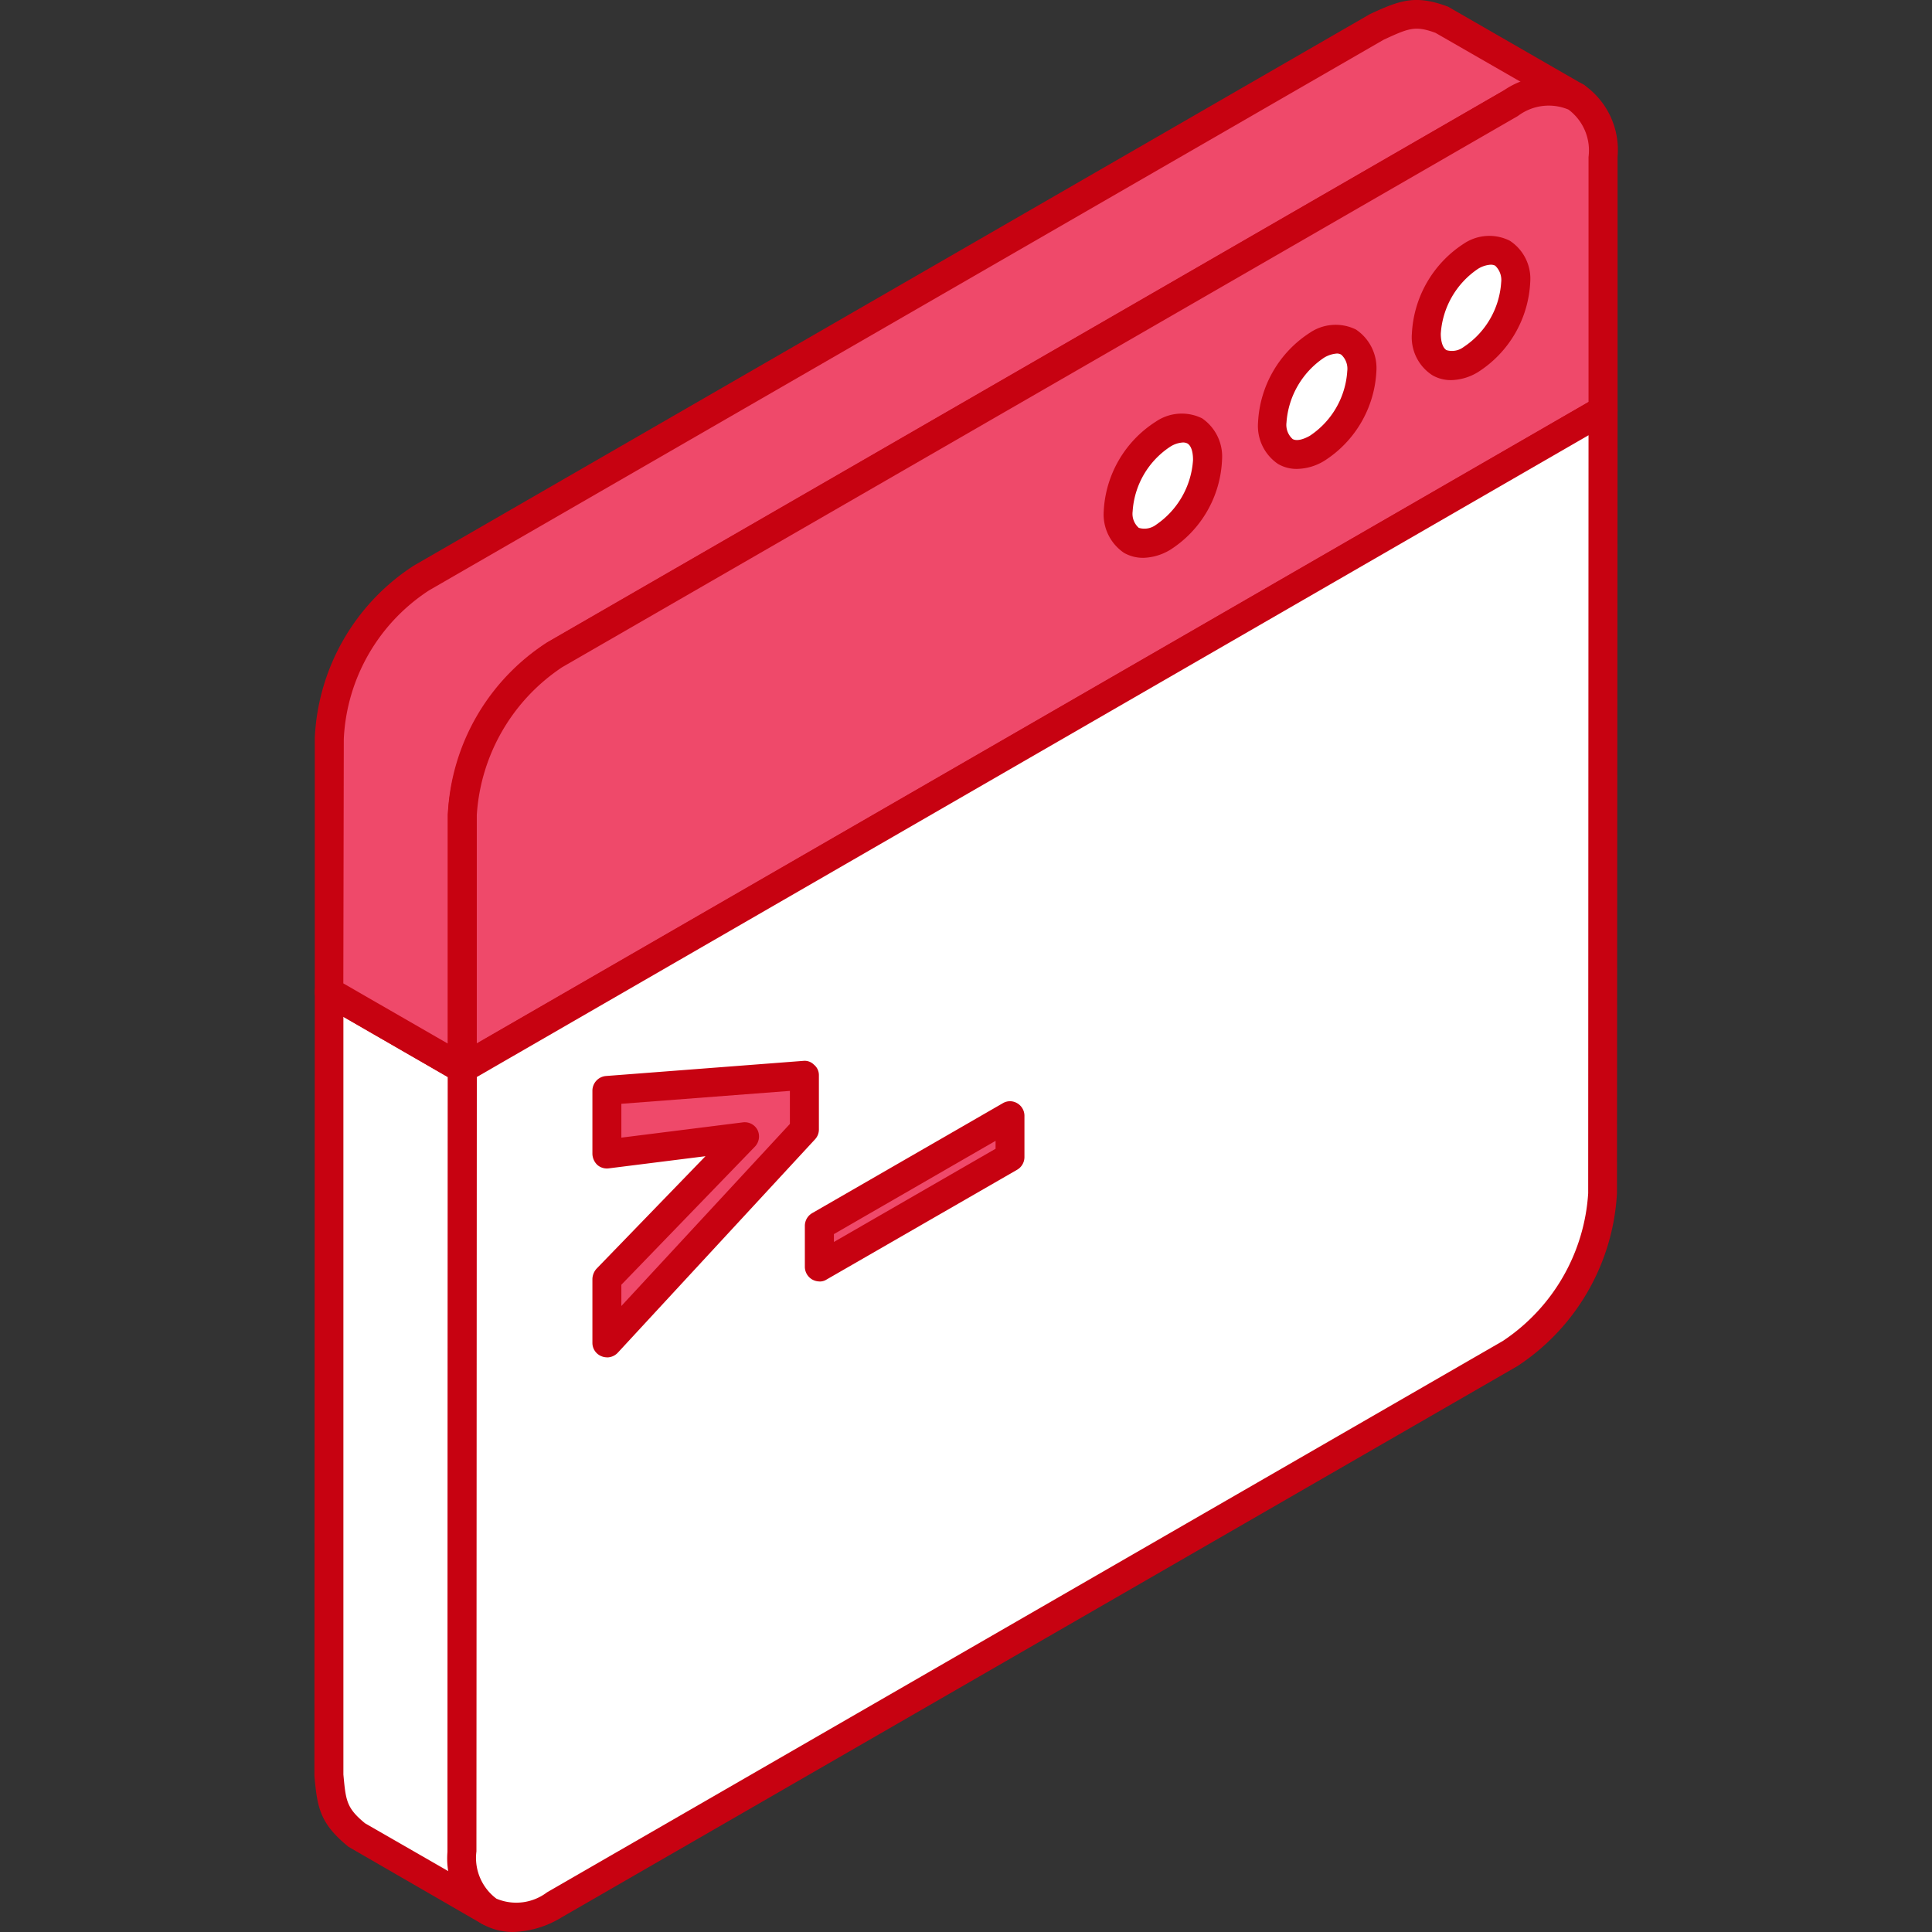 <svg xmlns="http://www.w3.org/2000/svg" xmlns:xlink="http://www.w3.org/1999/xlink" width="100" height="100" viewBox="0 0 100 100"><rect x="0" y="0" width="100" height="100" fill="#333333" stroke="none"/><defs><clipPath id="a"><rect width="67.451" height="100" fill="none"/></clipPath></defs><g transform="translate(0 -24)"><rect width="100" height="100" transform="translate(0 24)" fill="none"/><g transform="translate(16.274 24)" clip-path="url(#a)"><path d="M8.911,89.834,2.021,85.86c-1.2-.987-1.266-1.6-1.412-3.1L.627,42.242l6.889,3.981L7.5,86.74c.146,1.5.21,2.113,1.413,3.094" transform="translate(0.131 9.089)" fill="#fff" fill-rule="evenodd"/><path d="M1.5,43.674V82.892c.126,1.343.152,1.726,1.12,2.522l4.373,2.515c-.045-.3-.062-.625-.1-.994L6.91,46.788ZM9.042,90.71a.844.844,0,0,1-.383-.095l-6.889-3.98C.275,85.425.147,84.592,0,82.962L.019,42.375a.734.734,0,0,1,.363-.65.8.8,0,0,1,.757,0l6.884,3.981a.749.749,0,0,1,.382.649L8.387,86.871c.126,1.337.146,1.718,1.119,2.514a.753.753,0,0,1,.147,1.006.745.745,0,0,1-.611.318" transform="translate(0 8.958)" fill="#c70211" fill-rule="evenodd"/><path d="M7.513,55.181.624,51.2V38.072a10.6,10.6,0,0,1,4.8-8.3L54.894,1.243C56.269.612,56.835.369,58.275.917l6.884,3.974c-1.433-.542-2.006-.3-3.382.331L12.307,33.754a10.593,10.593,0,0,0-4.794,8.3Z" transform="translate(0.134 0.131)" fill="#ef496a" fill-rule="evenodd"/><path d="M1.494,50.9,6.9,54.015V42.183a11.223,11.223,0,0,1,5.133-8.928L61.532,4.7c.356-.166.674-.311.967-.427L58.023,1.7c-1.057-.389-1.394-.237-2.681.356L5.932,30.557a9.722,9.722,0,0,0-4.414,7.684Zm6.15,5.165a.81.81,0,0,1-.382-.107L.379,51.983a.733.733,0,0,1-.363-.65V38.2a11.232,11.232,0,0,1,5.132-8.927L54.642.724C56.189.011,56.991-.288,58.679.348L65.67,4.374a.74.74,0,0,1,.293.969.728.728,0,0,1-.928.382c-1.159-.441-1.515-.281-2.808.305L12.82,34.536A9.716,9.716,0,0,0,8.4,42.214v13.1a.748.748,0,0,1-.382.648.823.823,0,0,1-.377.1" transform="translate(0.003 0)" fill="#c70211" fill-rule="evenodd"/><path d="M11.087,33.053,60.557,4.52c2.642-1.521,4.8-.279,4.8,2.771l-.019,13.117L6.293,54.48V41.35a10.612,10.612,0,0,1,4.794-8.3" transform="translate(1.354 0.832)" fill="#ef496a" fill-rule="evenodd"/><path d="M11.6,33.836a9.942,9.942,0,0,0-4.418,7.647V53.316L64.725,20.107V7.426a2.637,2.637,0,0,0-1.038-2.453,2.645,2.645,0,0,0-2.618.332ZM6.424,55.365a.81.81,0,0,1-.382-.107.725.725,0,0,1-.357-.643V41.484a11.436,11.436,0,0,1,5.177-8.946L60.312,4a4.064,4.064,0,0,1,4.138-.331,4.1,4.1,0,0,1,1.778,3.751V20.541a.741.741,0,0,1-.383.643L6.8,55.263a.823.823,0,0,1-.377.1" transform="translate(1.223 0.699)" fill="#c70211" fill-rule="evenodd"/><path d="M65.336,17.479V58a10.6,10.6,0,0,1-4.8,8.3C42.4,76.765,29.213,84.363,11.072,94.832c-2.642,1.52-4.794.279-4.794-2.763L6.3,51.552Z" transform="translate(1.351 3.761)" fill="#fff" fill-rule="evenodd"/><path d="M7.186,52.118,7.166,92.2A2.635,2.635,0,0,0,8.2,94.646a2.635,2.635,0,0,0,2.618-.326L60.29,65.782a9.934,9.934,0,0,0,4.42-7.648L64.728,18.9ZM9.07,96.371a3.228,3.228,0,0,1-1.631-.428A4.078,4.078,0,0,1,5.669,92.2l.019-40.517a.741.741,0,0,1,.357-.65L65.11,16.962a.737.737,0,0,1,.739,0,.764.764,0,0,1,.383.65L66.2,58.133a11.452,11.452,0,0,1-5.15,8.947L11.578,95.613a5.084,5.084,0,0,1-2.508.758" transform="translate(1.22 3.628)" fill="#c70211" fill-rule="evenodd"/><path d="M36.547,18.546c1.293-.739,2.325-.14,2.325,1.337a5.093,5.093,0,0,1-2.325,4.006c-1.266.733-2.305.14-2.305-1.337a5.123,5.123,0,0,1,2.305-4.006" transform="translate(7.368 3.922)" fill="#fff" fill-rule="evenodd"/><path d="M36.681,18.679h0Zm1.04.434a1.371,1.371,0,0,0-.656.216,4.337,4.337,0,0,0-1.949,3.355.969.969,0,0,0,.318.847,1,1,0,0,0,.892-.158,4.392,4.392,0,0,0,1.916-3.358c0-.427-.1-.742-.293-.852a.517.517,0,0,0-.228-.051m-2.077,5.971a1.99,1.99,0,0,1-.969-.254,2.4,2.4,0,0,1-1.056-2.146,5.84,5.84,0,0,1,2.706-4.655,2.377,2.377,0,0,1,2.388-.164,2.4,2.4,0,0,1,1.03,2.151,5.806,5.806,0,0,1-2.679,4.651,2.832,2.832,0,0,1-1.421.418" transform="translate(7.235 3.79)" fill="#c70211" fill-rule="evenodd"/><path d="M43.121,14.758c1.267-.733,2.305-.135,2.305,1.337A5.118,5.118,0,0,1,43.121,20.1c-1.286.739-2.323.14-2.323-1.338a5.1,5.1,0,0,1,2.323-4" transform="translate(8.779 3.108)" fill="#fff" fill-rule="evenodd"/><path d="M43.252,14.891m1.012.433a1.487,1.487,0,0,0-.655.216,4.416,4.416,0,0,0-1.943,3.355.984.984,0,0,0,.318.853c.192.109.51.045.886-.165a4.346,4.346,0,0,0,1.942-3.355.985.985,0,0,0-.312-.847.42.42,0,0,0-.236-.057M42.2,21.295a1.9,1.9,0,0,1-.967-.254,2.372,2.372,0,0,1-1.039-2.146,5.866,5.866,0,0,1,2.682-4.648,2.375,2.375,0,0,1,2.388-.165,2.4,2.4,0,0,1,1.056,2.146,5.837,5.837,0,0,1-2.705,4.654,2.8,2.8,0,0,1-1.414.413" transform="translate(8.648 2.976)" fill="#c70211" fill-rule="evenodd"/><path d="M49.677,10.975c1.267-.738,2.3-.14,2.3,1.338a5.12,5.12,0,0,1-2.3,4c-1.287.739-2.323.141-2.323-1.337a5.1,5.1,0,0,1,2.323-4.005" transform="translate(10.19 2.293)" fill="#fff" fill-rule="evenodd"/><path d="M50.822,11.54a1.405,1.405,0,0,0-.656.216,4.385,4.385,0,0,0-1.924,3.355c0,.42.108.746.3.853a1,1,0,0,0,.883-.165,4.344,4.344,0,0,0,1.943-3.355,1.012,1.012,0,0,0-.312-.854.5.5,0,0,0-.235-.05M48.77,17.513a1.881,1.881,0,0,1-.968-.255,2.334,2.334,0,0,1-1.056-2.146,5.891,5.891,0,0,1,2.679-4.655,2.364,2.364,0,0,1,2.389-.158,2.347,2.347,0,0,1,1.057,2.146A5.852,5.852,0,0,1,50.166,17.1a2.781,2.781,0,0,1-1.4.414" transform="translate(10.059 2.161)" fill="#c70211" fill-rule="evenodd"/><path d="M21.52,55.358V53.217l9.844-5.692v2.139Z" transform="translate(4.631 10.226)" fill="#ef496a" fill-rule="evenodd"/><path d="M22.394,53.783v.407l8.368-4.825v-.41Zm-.739,2.451a.8.8,0,0,1-.382-.1.763.763,0,0,1-.383-.649v-2.14a.765.765,0,0,1,.383-.65l9.862-5.686a.722.722,0,0,1,.746,0,.749.749,0,0,1,.375.643V49.8a.758.758,0,0,1-.375.65l-9.87,5.686a.639.639,0,0,1-.357.1" transform="translate(4.495 10.094)" fill="#c70211" fill-rule="evenodd"/><path d="M12.461,59.656V56.339l7.119-7.36-7.119.9V46.591l10.208-.79v2.814Z" transform="translate(2.681 9.855)" fill="#ef496a" fill-rule="evenodd"/><path d="M13.34,56.777v1.1l8.724-9.425V46.742l-8.724.668v1.752l6.291-.791a.747.747,0,0,1,.764.408.764.764,0,0,1-.146.853ZM12.6,60.534a.775.775,0,0,1-.273-.051.743.743,0,0,1-.485-.694V56.472a.839.839,0,0,1,.211-.523l5.641-5.826-5.005.629a.753.753,0,0,1-.592-.177.827.827,0,0,1-.255-.567V46.724a.766.766,0,0,1,.7-.752l10.222-.784a.675.675,0,0,1,.547.2.691.691,0,0,1,.254.547v2.816a.75.75,0,0,1-.21.509l-10.2,11.035a.764.764,0,0,1-.554.242" transform="translate(2.547 9.722)" fill="#c70211" fill-rule="evenodd"/></g></g></svg>